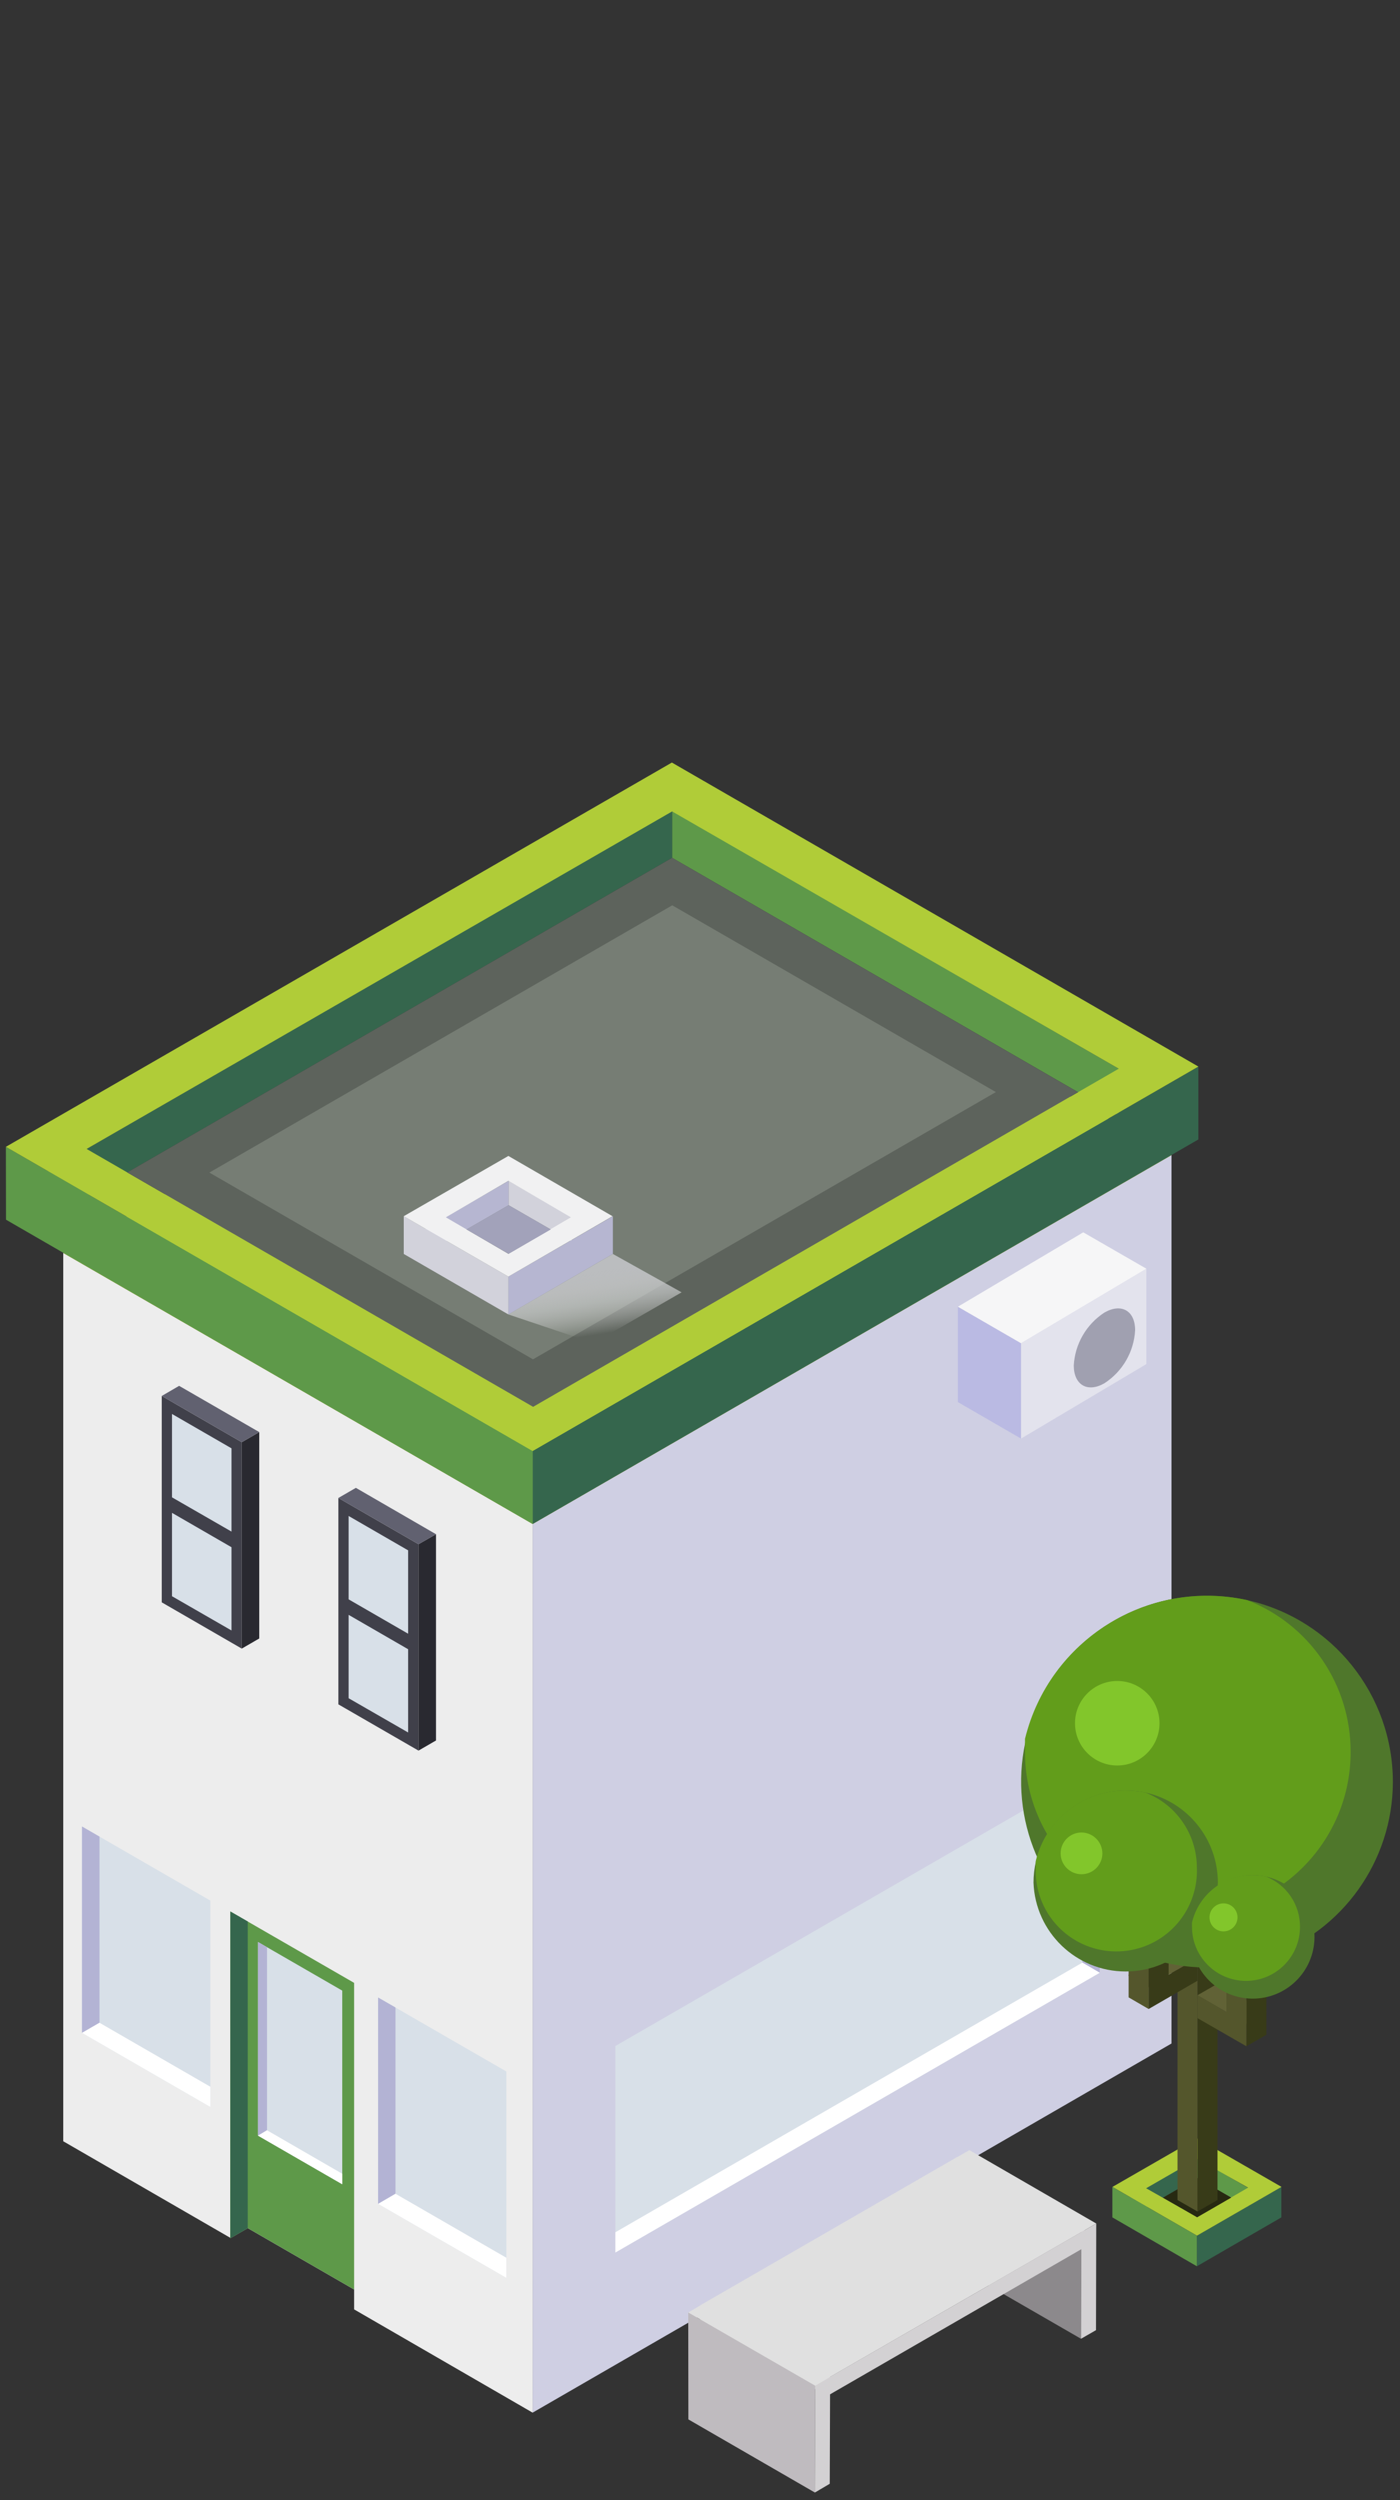 <?xml version="1.0" encoding="UTF-8"?>
<svg width="112px" height="200px" viewBox="0 0 112 200" version="1.1" xmlns="http://www.w3.org/2000/svg" xmlns:xlink="http://www.w3.org/1999/xlink">
    <rect x="0" y="0" width="112" height="200" fill="#333333" stroke="none"/>
    <!-- Generator: Sketch 52.3 (67297) - http://www.bohemiancoding.com/sketch -->
    <title>Blumenladen</title>
    <desc>Created with Sketch.</desc>
    <defs>
        <linearGradient x1="59.74%" y1="88.219%" x2="40.188%" y2="22.581%" id="linearGradient-1">
            <stop stop-color="#FFFFFF" stop-opacity="0" offset="0%"></stop>
            <stop stop-color="#E8E8E9" stop-opacity="0.34" offset="27%"></stop>
            <stop stop-color="#D4D6D7" stop-opacity="0.63" offset="51%"></stop>
            <stop stop-color="#C7C8CA" stop-opacity="0.83" offset="73%"></stop>
            <stop stop-color="#BEC0C2" stop-opacity="0.95" offset="90%"></stop>
            <stop stop-color="#BBBDBF" offset="100%"></stop>
        </linearGradient>
    </defs>
    <g id="Blumenladen" stroke="none" stroke-width="1" fill="none" fill-rule="evenodd">
        <g id="Behoerde-Copy" transform="translate(0, 24)" fill-rule="nonzero">
            <g id="Element-28" transform="translate(0, 37)">
                <g id="_Gruppe_13">
                    <g id="_Gruppe_14" transform="translate(5, 9)">
                        <g id="_Gruppe_15" transform="translate(37, 22)" fill="#CFCFE3">
                            <g id="_Gruppe_16">
                                <g id="_Gruppe_17">
                                    <polygon id="_Pfad_7" points="51.72 0.4 51.72 71.47 0.61 101 0.61 29.91"></polygon>
                                </g>
                            </g>
                        </g>
                        <g id="_Gruppe_18" transform="translate(0, 30)" fill="#EDEDED">
                            <g id="_Gruppe_19">
                                <g id="_Gruppe_20">
                                    <polygon id="_Pfad_8" points="37.61 21.9 37.61 93 23.33 84.74 23.33 83.15 14.82 78.24 13.45 79.03 0.06 71.29 0.06 0.23"></polygon>
                                </g>
                            </g>
                        </g>
                        <polygon id="_Pfad_9" fill="#B0CC38" points="0.06 30.23 51.19 0.73 88.72 22.4 37.61 51.91"></polygon>
                    </g>
                    <g id="_Gruppe_21">
                        <polygon id="_Pfad_10" fill="#5E9949" points="53.77 7.62 89.5 28.25 89.5 24.49 53.77 3.86"></polygon>
                        <polygon id="_Pfad_11" fill="#35664D" points="53.77 3.86 53.77 7.62 3.67 36.55 3.67 32.79"></polygon>
                        <g id="_Gruppe_22" transform="translate(42, 24)" fill="#35664D">
                            <g id="_Gruppe_23">
                                <g id="_Gruppe_24">
                                    <polygon id="_Pfad_12" points="53.87 0.32 53.87 6.15 0.61 36.91 0.61 31.07"></polygon>
                                </g>
                            </g>
                        </g>
                        <g id="_Gruppe_25" transform="translate(0, 30)" fill="#5E9949">
                            <g id="_Gruppe_26">
                                <g id="_Gruppe_27">
                                    <polygon id="_Pfad_13" points="0.47 0.74 0.48 6.57 42.61 30.91 42.61 25.07"></polygon>
                                </g>
                            </g>
                        </g>
                        <path d="M53.75,0 L0.47,30.74 L42.61,55.07 L95.87,24.32 L53.75,0 Z M6.93,30.91 L53.77,3.91 L89.5,24.49 L42.65,51.54 L6.93,30.91 Z" id="_Zusammengesetzter_Pfad_" fill="#B0CC38"></path>
                        <polygon id="_Pfad_14" fill="#5D635C" points="53.77 7.62 10.18 32.79 42.65 51.54 86.24 26.37"></polygon>
                    </g>
                    <polygon id="_Pfad_15" fill="#767D74" points="53.78 11.42 16.75 32.8 42.64 47.74 79.67 26.36"></polygon>
                </g>
                <g id="_Gruppe_28" transform="translate(12, 49)">
                    <g id="_Gruppe_29" transform="translate(15, 9)">
                        <g id="_Gruppe_30">
                            <g id="_Gruppe_31" fill="#40404A">
                                <g id="_Gruppe_32">
                                    <g id="_Gruppe_33">
                                        <polygon id="_Pfad_18" points="0.07 0.83 0.07 17.34 6.48 21.04 6.48 4.53"></polygon>
                                    </g>
                                </g>
                            </g>
                            <g id="_Gruppe_34" transform="translate(6, 3)" fill="#292930">
                                <g id="_Gruppe_35">
                                    <g id="_Gruppe_36">
                                        <polygon id="_Pfad_19" points="1.88 0.73 1.88 17.23 0.48 18.04 0.48 1.53"></polygon>
                                    </g>
                                </g>
                            </g>
                            <polygon id="_Pfad_20" fill="#616170" points="7.88 3.73 1.47 0.02 0.07 0.83 6.48 4.53"></polygon>
                        </g>
                        <g id="_Gruppe_37" transform="translate(0, 2)" fill="#D8E0E8">
                            <g id="_Gruppe_38">
                                <g id="_Gruppe_39">
                                    <polygon id="_Pfad_21" points="0.89 0.27 0.89 6.94 5.65 9.69 5.65 3.02"></polygon>
                                </g>
                            </g>
                        </g>
                        <g id="_Gruppe_40" transform="translate(0, 10)" fill="#D8E0E8">
                            <g id="_Gruppe_41">
                                <g id="_Gruppe_42">
                                    <polygon id="_Pfad_22" points="0.89 0.18 0.89 6.85 5.65 9.59 5.65 2.93"></polygon>
                                </g>
                            </g>
                        </g>
                    </g>
                    <g id="_Gruppe_43">
                        <g id="_Gruppe_44">
                            <g id="_Gruppe_45" transform="translate(0, 1)" fill="#40404A">
                                <g id="_Gruppe_46">
                                    <g id="_Gruppe_47">
                                        <polygon id="_Pfad_23" points="0.94 0.67 0.94 17.18 7.34 20.88 7.34 4.37"></polygon>
                                    </g>
                                </g>
                            </g>
                            <g id="_Gruppe_48" transform="translate(7, 4)" fill="#292930">
                                <g id="_Gruppe_49">
                                    <g id="_Gruppe_50">
                                        <polygon id="_Pfad_24" points="1.74 0.56 1.74 17.07 0.34 17.88 0.34 1.37"></polygon>
                                    </g>
                                </g>
                            </g>
                            <polygon id="_Pfad_25" fill="#616170" points="8.74 4.56 2.33 0.86 0.94 1.67 7.34 5.37"></polygon>
                        </g>
                        <g id="_Gruppe_51" transform="translate(1, 3)" fill="#D8E0E8">
                            <g id="_Gruppe_52">
                                <g id="_Gruppe_53">
                                    <polygon id="_Pfad_26" points="0.76 0.11 0.76 6.78 5.52 9.52 5.52 2.86"></polygon>
                                </g>
                            </g>
                        </g>
                        <g id="_Gruppe_54" transform="translate(1, 11)" fill="#D8E0E8">
                            <g id="_Gruppe_55">
                                <g id="_Gruppe_56">
                                    <polygon id="_Pfad_27" points="0.76 0.02 0.76 6.69 5.52 9.43 5.52 2.77"></polygon>
                                </g>
                            </g>
                        </g>
                    </g>
                </g>
                <g id="_Gruppe_81" transform="translate(6, 85)">
                    <g id="_Gruppe_82">
                        <g id="_Gruppe_83">
                            <g id="_Gruppe_84">
                                <g id="_Gruppe_85" fill="#D8E0E8">
                                    <g id="_Gruppe_86">
                                        <g id="_Gruppe_87">
                                            <polygon id="_Pfad_38" points="0.56 0.11 0.56 16.62 10.83 22.55 10.83 6.04"></polygon>
                                        </g>
                                    </g>
                                </g>
                                <g id="_Gruppe_88" fill="#B3B3D4">
                                    <g id="_Gruppe_89">
                                        <g id="_Gruppe_90">
                                            <polygon id="_Pfad_39" points="1.96 0.92 1.96 15.81 0.56 16.62 0.56 0.11"></polygon>
                                        </g>
                                    </g>
                                </g>
                            </g>
                        </g>
                    </g>
                    <polygon id="_Pfad_40" fill="#FFFFFF" points="0.56 16.62 1.96 15.81 10.83 20.93 10.83 22.55"></polygon>
                </g>
                <g id="_Gruppe_91" transform="translate(30, 98)">
                    <g id="_Gruppe_92">
                        <g id="_Gruppe_93">
                            <g id="_Gruppe_94">
                                <g id="_Gruppe_95" fill="#D8E0E8">
                                    <g id="_Gruppe_96">
                                        <g id="_Gruppe_97">
                                            <polygon id="_Pfad_41" points="0.25 0.79 0.25 17.3 10.51 23.22 10.51 6.71"></polygon>
                                        </g>
                                    </g>
                                </g>
                                <g id="_Gruppe_98" fill="#B3B3D4">
                                    <g id="_Gruppe_99">
                                        <g id="_Gruppe_100">
                                            <polygon id="_Pfad_42" points="1.64 1.59 1.64 16.49 0.25 17.3 0.25 0.79"></polygon>
                                        </g>
                                    </g>
                                </g>
                            </g>
                        </g>
                    </g>
                    <polygon id="_Pfad_43" fill="#FFFFFF" points="0.25 17.3 1.64 16.49 10.51 21.61 10.51 23.22"></polygon>
                </g>
                <g id="_Gruppe_101" transform="translate(49, 80)">
                    <g id="_Gruppe_102">
                        <g id="_Gruppe_103">
                            <g id="_Gruppe_104">
                                <g id="_Gruppe_105" fill="#D8E0E8">
                                    <g id="_Gruppe_106">
                                        <g id="_Gruppe_107">
                                            <polygon id="_Pfad_44" points="38.98 0.3 38.98 16.81 0.23 39.19 0.23 22.67"></polygon>
                                        </g>
                                    </g>
                                </g>
                                <g id="_Gruppe_108" transform="translate(37, 0)" fill="#B3B3D4">
                                    <g id="_Gruppe_109">
                                        <g id="_Gruppe_110">
                                            <polygon id="_Pfad_45" points="0.58 1.11 0.59 16 1.98 16.81 1.98 0.3"></polygon>
                                        </g>
                                    </g>
                                </g>
                            </g>
                        </g>
                    </g>
                    <polygon id="_Pfad_46" fill="#FFFFFF" points="38.98 16.81 37.59 16 0.23 37.57 0.23 39.19"></polygon>
                </g>
                <g id="_Gruppe_111" transform="translate(76, 37)">
                    <g id="_Gruppe_112">
                        <g id="_Gruppe_113" transform="translate(5, 3)" fill="#E3E3ED">
                            <g id="_Gruppe_114">
                                <g id="_Gruppe_115">
                                    <polygon id="_Pfad_47" points="10.71 0.49 10.71 8.12 0.68 14.08 0.68 6.45"></polygon>
                                </g>
                            </g>
                        </g>
                        <g id="_Gruppe_116" transform="translate(0, 6)" fill="#BABAE3">
                            <g id="_Gruppe_117">
                                <g id="_Gruppe_118">
                                    <polygon id="_Pfad_48" points="0.63 0.53 0.63 8.16 5.68 11.08 5.68 3.45"></polygon>
                                </g>
                            </g>
                        </g>
                        <polygon id="_Pfad_49" fill="#F6F6F7" points="0.63 6.53 10.66 0.58 15.71 3.49 5.68 9.45"></polygon>
                    </g>
                    <g id="_Gruppe_119" transform="translate(9, 6)" fill="#A0A0B0">
                        <path d="M3.35,1 C4.71,0.22 5.81,0.85 5.81,2.41 C5.718,4.134 4.807,5.709 3.36,6.65 C2.01,7.43 0.91,6.8 0.9,5.24 C0.994,3.517 1.904,1.942 3.35,1 Z" id="_Pfad_50"></path>
                    </g>
                </g>
                <g id="_Gruppe_129" transform="translate(32, 31)">
                    <g id="_Gruppe_130">
                        <polygon id="_Pfad_55" fill="#D2D2DB" points="8.69 4.41 13.74 7.32 13.74 5.38 8.69 2.46"></polygon>
                        <polygon id="_Pfad_56" fill="#B6B6D1" points="8.69 2.46 8.69 4.41 1.95 8.3 1.95 6.35"></polygon>
                        <g id="_Gruppe_131" transform="translate(8, 5)" fill="#B6B6D1">
                            <g id="_Gruppe_132">
                                <g id="_Gruppe_133">
                                    <polygon id="_Pfad_57" points="9.03 0.29 9.03 3.31 0.67 8.15 0.67 5.12"></polygon>
                                </g>
                            </g>
                        </g>
                        <g id="_Gruppe_134" transform="translate(0, 5)" fill="#D2D2DB">
                            <g id="_Gruppe_135">
                                <g id="_Gruppe_136">
                                    <polygon id="_Pfad_58" points="0.3 0.29 0.3 3.31 8.67 8.15 8.67 5.12"></polygon>
                                </g>
                            </g>
                        </g>
                        <path d="M8.67,0.47 L0.3,5.29 L8.67,10.12 L17,5.29 L8.67,0.47 Z M3.67,5.38 L8.67,2.46 L13.67,5.38 L8.67,8.3 L3.67,5.38 Z" id="_Zusammengesetzter_Pfad_2" fill="#F1F1F2"></path>
                        <polygon id="_Pfad_59" fill="#A2A2BA" points="8.69 4.41 5.32 6.35 8.69 8.3 12.06 6.35"></polygon>
                    </g>
                    <polygon id="_Pfad_60" fill="url(#linearGradient-1)" style="mix-blend-mode: multiply;" points="17.03 8.31 8.67 13.15 15.48 15.44 22.53 11.38"></polygon>
                </g>
                <g id="_Gruppe_137" transform="translate(18, 91)">
                    <g id="_Gruppe_138">
                        <g id="_Gruppe_139">
                            <g id="_Gruppe_140">
                                <g id="_Gruppe_141">
                                    <g id="_Gruppe_142" fill="#5E9949">
                                        <g id="_Gruppe_143">
                                            <g id="_Gruppe_144">
                                                <polygon id="_Pfad_61" points="10.33 6.62 10.33 31.15 1.82 26.24 0.43 27.05 0.42 27.05 0.42 27.05 0.43 0.91"></polygon>
                                            </g>
                                        </g>
                                    </g>
                                    <g id="_Gruppe_145" fill="#35664D">
                                        <g id="_Gruppe_146">
                                            <g id="_Gruppe_147">
                                                <polygon id="_Pfad_62" points="1.82 1.71 1.82 26.24 0.43 27.05 0.43 0.91"></polygon>
                                            </g>
                                        </g>
                                    </g>
                                </g>
                            </g>
                        </g>
                    </g>
                    <g id="_Gruppe_148" transform="translate(2, 3)">
                        <g id="_Gruppe_149">
                            <g id="_Gruppe_150">
                                <g id="_Gruppe_151">
                                    <g id="_Gruppe_152" fill="#D8E0E8">
                                        <g id="_Gruppe_153">
                                            <g id="_Gruppe_154">
                                                <polygon id="_Pfad_63" points="0.64 0.35 0.64 15.84 7.38 19.73 7.38 4.24"></polygon>
                                            </g>
                                        </g>
                                    </g>
                                    <g id="_Gruppe_155" fill="#B3B3D4">
                                        <g id="_Gruppe_156">
                                            <g id="_Gruppe_157">
                                                <polygon id="_Pfad_64" points="1.36 0.77 1.36 15.41 0.64 15.84 0.64 0.35"></polygon>
                                            </g>
                                        </g>
                                    </g>
                                </g>
                            </g>
                        </g>
                        <polygon id="_Pfad_65" fill="#FFFFFF" points="0.64 15.84 1.36 15.41 7.38 18.89 7.38 19.73"></polygon>
                    </g>
                </g>
            </g>
            <rect id="Rectangle" stroke-opacity="0" stroke="#FFFFFF" x="0.5" y="0.5" width="98" height="168"></rect>
            <g id="_Gruppe_110-Copy" transform="translate(81, 103)">
                <g id="_Gruppe_112" transform="translate(7, 44)">
                    <polygon id="_Pfad_65" fill="#5E9949" points="7.77 3.23 11.85 5.58 11.85 4.02 7.77 1.66"></polygon>
                    <polygon id="_Pfad_66" fill="#35664D" points="7.77 1.66 7.77 3.23 2.33 6.37 2.33 4.8"></polygon>
                    <g id="_Gruppe_113" transform="translate(7, 3)" fill="#35664D">
                        <g id="_Gruppe_114">
                            <g id="_Gruppe_115">
                                <polygon id="_Pfad_67" points="7.51 0.94 7.51 3.38 0.75 7.29 0.75 4.84"></polygon>
                            </g>
                        </g>
                    </g>
                    <g id="_Gruppe_116" transform="translate(0, 3)" fill="#5E9949">
                        <g id="_Gruppe_117">
                            <g id="_Gruppe_118">
                                <polygon id="_Pfad_68" points="0.99 0.94 0.99 3.38 7.75 7.29 7.75 4.84"></polygon>
                            </g>
                        </g>
                    </g>
                    <path d="M7.76,0.05 L1,3.94 L7.76,7.84 L14.52,3.94 L7.76,0.05 Z M3.69,4.05 L7.77,1.7 L11.85,4 L7.77,6.36 L3.69,4.05 Z" id="_Zusammengesetzter_Pfad_3" fill="#B0CC38"></path>
                    <polygon id="_Pfad_69" fill="#272911" points="7.77 3.23 5.05 4.8 7.77 6.37 10.49 4.8"></polygon>
                </g>
                <g id="_Gruppe_119" transform="translate(9, 22)">
                    <g id="_Gruppe_120" transform="translate(4, 0)">
                        <g id="_Gruppe_121" transform="translate(1, 1)" fill="#383B18">
                            <g id="_Gruppe_122">
                                <g id="_Gruppe_123">
                                    <polygon id="_Pfad_70" points="2.4 0.03 2.4 25.99 0.8 26.91 0.8 0.95"></polygon>
                                </g>
                            </g>
                        </g>
                        <g id="_Gruppe_124" transform="translate(0, 1)" fill="#54562C">
                            <g id="_Gruppe_125">
                                <g id="_Gruppe_126">
                                    <polygon id="_Pfad_71" points="0.2 0.03 0.2 25.99 1.8 26.91 1.8 0.95"></polygon>
                                </g>
                            </g>
                        </g>
                        <polygon id="_Pfad_72" fill="#616236" points="0.2 1.03 1.8 0.1 3.4 1.03 1.8 1.95"></polygon>
                    </g>
                    <g id="_Gruppe_127" transform="translate(5, 6)">
                        <g id="_Gruppe_128" transform="translate(0, 3)">
                            <g id="_Gruppe_129" transform="translate(4, 2)" fill="#383B18">
                                <g id="_Gruppe_130">
                                    <g id="_Gruppe_131">
                                        <polygon id="_Pfad_73" points="2.31 0.95 2.31 2.77 0.71 3.69 0.71 1.87"></polygon>
                                    </g>
                                </g>
                            </g>
                            <g id="_Gruppe_132" transform="translate(0, 1)" fill="#54562C">
                                <g id="_Gruppe_133">
                                    <g id="_Gruppe_134">
                                        <polygon id="_Pfad_74" points="0.8 0.61 0.8 2.44 4.71 4.69 4.71 2.87"></polygon>
                                    </g>
                                </g>
                            </g>
                            <polygon id="_Pfad_75" fill="#616236" points="0.8 1.61 2.4 0.69 6.31 2.95 4.71 3.87"></polygon>
                        </g>
                        <g id="_Gruppe_135" transform="translate(3, 0)">
                            <g id="_Gruppe_136" transform="translate(1, 1)" fill="#383B18">
                                <g id="_Gruppe_137">
                                    <g id="_Gruppe_138">
                                        <polygon id="_Pfad_76" points="2.31 0.28 2.31 5.04 0.71 5.97 0.71 1.2"></polygon>
                                    </g>
                                </g>
                            </g>
                            <g id="_Gruppe_139" transform="translate(0, 1)" fill="#54562C">
                                <g id="_Gruppe_140">
                                    <g id="_Gruppe_141">
                                        <polygon id="_Pfad_77" points="0.11 0.28 0.11 5.04 1.71 5.97 1.71 1.2"></polygon>
                                    </g>
                                </g>
                            </g>
                            <polygon id="_Pfad_78" fill="#616236" points="0.11 1.28 1.71 0.35 3.31 1.28 1.71 2.2"></polygon>
                        </g>
                    </g>
                    <g id="_Gruppe_142" transform="translate(0, 4)">
                        <g id="_Gruppe_143" transform="translate(0, 2)">
                            <g id="_Gruppe_144" transform="translate(0, 2)" fill="#54562C">
                                <g id="_Gruppe_145">
                                    <g id="_Gruppe_146">
                                        <polygon id="_Pfad_79" points="0.29 0.96 0.29 2.78 1.89 3.71 1.89 1.89"></polygon>
                                    </g>
                                </g>
                            </g>
                            <g id="_Gruppe_147" transform="translate(1, 1)" fill="#383B18">
                                <g id="_Gruppe_148">
                                    <g id="_Gruppe_149">
                                        <polygon id="_Pfad_80" points="4.8 0.63 4.8 2.45 0.89 4.71 0.89 2.89"></polygon>
                                    </g>
                                </g>
                            </g>
                            <polygon id="_Pfad_81" fill="#616236" points="5.8 1.63 4.2 0.7 0.29 2.96 1.89 3.89"></polygon>
                        </g>
                        <g id="_Gruppe_150">
                            <g id="_Gruppe_151" transform="translate(0, 1)" fill="#54562C">
                                <g id="_Gruppe_152">
                                    <g id="_Gruppe_153">
                                        <polygon id="_Pfad_82" points="0.29 0.59 0.29 4.06 1.89 4.98 1.89 1.51"></polygon>
                                    </g>
                                </g>
                            </g>
                            <g id="_Gruppe_154" transform="translate(1, 1)" fill="#383B18">
                                <g id="_Gruppe_155">
                                    <g id="_Gruppe_156">
                                        <polygon id="_Pfad_83" points="2.49 0.59 2.49 4.06 0.89 4.98 0.89 1.51"></polygon>
                                    </g>
                                </g>
                            </g>
                            <polygon id="_Pfad_84" fill="#616236" points="3.49 1.59 1.89 0.66 0.29 1.59 1.89 2.51"></polygon>
                        </g>
                    </g>
                </g>
                <g id="_Gruppe_157">
                    <path d="M30.43,15.58 C30.404,21.884 26.406,27.487 20.452,29.562 C14.499,31.636 7.885,29.73 3.947,24.807 C0.01,19.883 -0.395,13.012 2.937,7.66 C6.269,2.308 12.614,-0.361 18.77,1 C25.595,2.524 30.443,8.587 30.43,15.58 Z" id="_Pfad_85" fill="#4F772B"></path>
                    <path d="M27.05,13.16 C27.05,20.354 21.219,26.185 14.025,26.185 C6.831,26.185 1,20.354 1,13.16 C1,12.8 1,12.45 1,12.1 C2.93,4.191 10.816,-0.735 18.77,1 C23.779,2.952 27.069,7.785 27.05,13.16 Z" id="_Pfad_86" fill="#629D1B"></path>
                    <circle id="_Pfad_87" fill="#82C62B" cx="8.38" cy="10.85" r="3.38"></circle>
                </g>
                <g id="_Gruppe_158" transform="translate(1, 16)">
                    <path d="M15.43,7.6 C15.284,11.567 12.025,14.708 8.055,14.708 C4.085,14.708 0.826,11.567 0.68,7.6 C0.68,7.021 0.747,6.444 0.88,5.88 C1.679,2.567 4.642,0.232 8.05,0.23 C8.591,0.231 9.131,0.287 9.66,0.4 C13.029,1.157 15.425,4.147 15.43,7.6 Z" id="_Pfad_88" fill="#4F772B"></path>
                    <path d="M13.75,6.4 C13.843,8.763 12.635,10.988 10.603,12.197 C8.571,13.406 6.039,13.406 4.007,12.197 C1.975,10.988 0.767,8.763 0.86,6.4 C0.86,6.23 0.86,6.05 0.86,5.88 C1.659,2.567 4.622,0.232 8.03,0.23 C8.571,0.231 9.111,0.287 9.64,0.4 C12.116,1.361 13.748,3.744 13.75,6.4 Z" id="_Pfad_89" fill="#629D1B"></path>
                    <path d="M6.19,5.26 C6.19,6.182 5.442,6.93 4.52,6.93 C3.598,6.93 2.85,6.182 2.85,5.26 C2.85,4.338 3.598,3.59 4.52,3.59 C5.44,3.595 6.185,4.34 6.19,5.26 Z" id="_Pfad_90" fill="#82C62B"></path>
                </g>
                <g id="_Gruppe_159" transform="translate(14, 23)">
                    <path d="M10.16,5 C10.127,7.72 7.901,9.902 5.18,9.88 C2.46,9.858 0.27,7.641 0.28,4.92 C0.291,2.2 2.5,0 5.22,-7.10542058e-15 C5.58,-0.001 5.939,0.039 6.29,0.12 C8.572,0.626 10.187,2.663 10.16,5 Z" id="_Pfad_91" fill="#4F772B"></path>
                    <path d="M9,4.14 C9,6.526 7.066,8.46 4.68,8.46 C2.294,8.46 0.36,6.526 0.36,4.14 C0.36,4.03 0.36,3.91 0.36,3.79 C0.893,1.545 2.913,-0.03 5.22,-1.62630326e-19 C5.58,-0.001 5.939,0.039 6.29,0.12 C7.935,0.774 9.01,2.37 9,4.14 Z" id="_Pfad_92" fill="#629D1B"></path>
                    <path d="M4,3.38 C4,3.999 3.499,4.5 2.88,4.5 C2.261,4.5 1.76,3.999 1.76,3.38 C1.76,2.761 2.261,2.26 2.88,2.26 C3.499,2.26 4,2.761 4,3.38 Z" id="_Pfad_93" fill="#82C62B"></path>
                </g>
            </g>
            <g id="Element-9" transform="translate(55, 148)">
                <g id="_Gruppe_6" transform="translate(21, 0)">
                    <g id="_Gruppe_7" fill="#E0E0E0">
                        <polygon id="_Pfad_2" points="0.35 0.69 1.55 0 11.7 5.87 10.51 6.56"></polygon>
                    </g>
                    <polygon id="_Pfad_3" fill="#8C898C" points="10.48 15.09 10.51 6.56 0.35 0.69 0.36 9.25"></polygon>
                    <polygon id="_Pfad_4" fill="#D3D1D3" points="10.48 15.09 11.68 14.4 11.7 5.87 10.51 6.56"></polygon>
                </g>
                <g id="_Gruppe_8" transform="translate(1, 0)">
                    <g id="_Gruppe_9" fill="#E0E0E0">
                        <g id="_Gruppe_10">
                            <g id="_Gruppe_11">
                                <polygon id="_Pfad_5" points="0.01 12.42 10.17 18.28 30.76 6.41 20.59 0.54"></polygon>
                            </g>
                        </g>
                    </g>
                    <polygon id="_Pfad_6" fill="#D3D1D3" points="30.76 6.41 10.17 18.27 10.17 19.67 30.74 7.79"></polygon>
                    <polygon id="_Pfad_7" fill="#D3D1D3" points="10.17 19.67 0.01 13.81 0.01 12.42 10.17 18.29"></polygon>
                </g>
                <g id="_Gruppe_12" transform="translate(0, 12)">
                    <g id="_Gruppe_13" fill="#E0E0E0">
                        <polygon id="_Pfad_8" points="0.06 0.99 1.25 0.29 11.41 6.16 10.22 6.85"></polygon>
                    </g>
                    <polygon id="_Pfad_9" fill="#BFBBBF" points="10.19 15.39 10.22 6.85 0.06 0.99 0.07 9.54"></polygon>
                    <polygon id="_Pfad_10" fill="#D3D1D3" points="10.19 15.39 11.38 14.69 11.41 6.16 10.22 6.85"></polygon>
                </g>
            </g>
        </g>
    </g>
</svg>